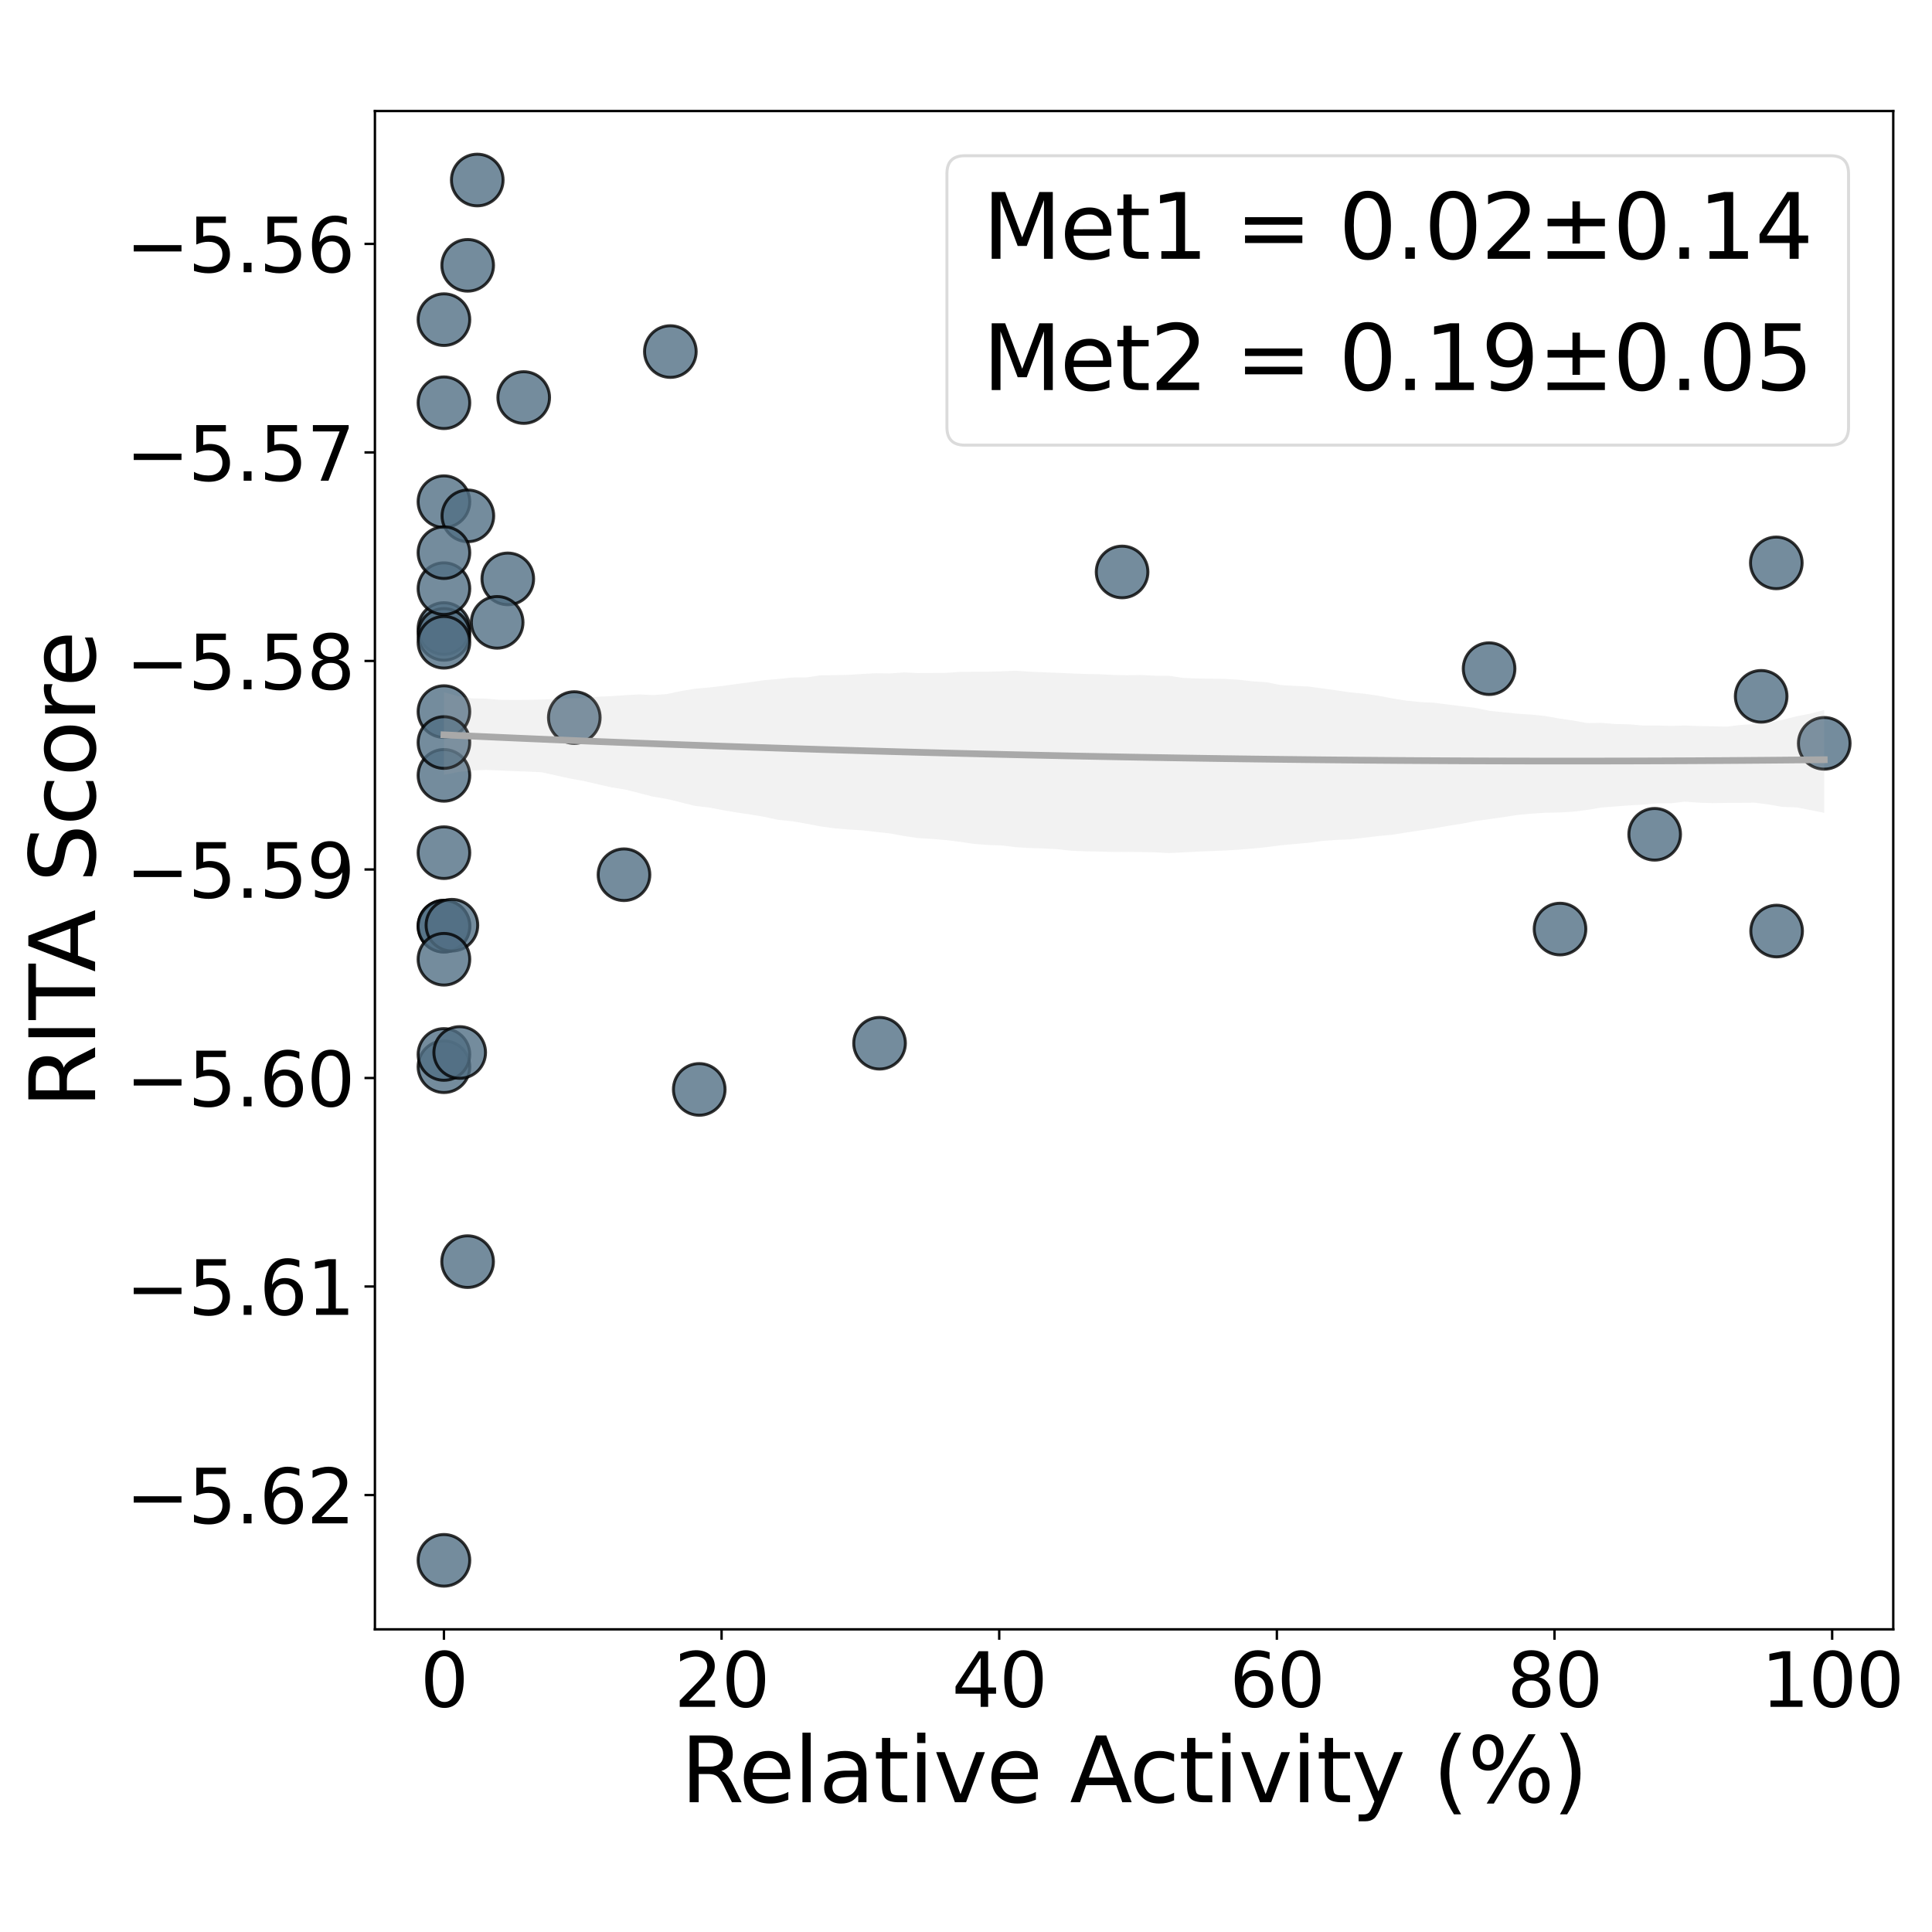 <?xml version="1.0" encoding="utf-8" standalone="no"?>
<!DOCTYPE svg PUBLIC "-//W3C//DTD SVG 1.1//EN"
  "http://www.w3.org/Graphics/SVG/1.1/DTD/svg11.dtd">
<svg xmlns:xlink="http://www.w3.org/1999/xlink" width="648pt" height="648pt" viewBox="0 0 648 648" xmlns="http://www.w3.org/2000/svg" version="1.1">
 <defs>
  <style type="text/css">*{stroke-linejoin: round; stroke-linecap: butt}</style>
 </defs>
 <g id="figure_1">
  <g id="patch_1">
   <path d="M 0 648 
L 648 648 
L 648 0 
L 0 0 
z
" style="fill: #ffffff"/>
  </g>
  <g id="axes_1">
   <g id="patch_2">
    <path d="M 125.75 546.487 
L 635.005 546.487 
L 635.005 37.233 
L 125.75 37.233 
z
" style="fill: #ffffff"/>
   </g>
   <g id="PathCollection_1">
    <defs>
     <path id="m176e0f7de4" d="M 0 8.66 
C 2.297 8.66 4.5 7.748 6.124 6.124 
C 7.748 4.5 8.66 2.297 8.66 0 
C 8.66 -2.297 7.748 -4.5 6.124 -6.124 
C 4.5 -7.748 2.297 -8.66 0 -8.66 
C -2.297 -8.66 -4.5 -7.748 -6.124 -6.124 
C -7.748 -4.5 -8.66 -2.297 -8.66 0 
C -8.66 2.297 -7.748 4.5 -6.124 6.124 
C -4.5 7.748 -2.297 8.66 0 8.66 
z
" style="stroke: #000000; stroke-opacity: 0.8"/>
    </defs>
    <g clip-path="url(#pd74ed0d1a5)">
     <use xlink:href="#m176e0f7de4" x="224.839" y="117.918" style="fill: #516f84; fill-opacity: 0.8; stroke: #000000; stroke-opacity: 0.8"/>
     <use xlink:href="#m176e0f7de4" x="295.007" y="349.902" style="fill: #516f84; fill-opacity: 0.8; stroke: #000000; stroke-opacity: 0.8"/>
     <use xlink:href="#m176e0f7de4" x="209.288" y="293.389" style="fill: #516f84; fill-opacity: 0.8; stroke: #000000; stroke-opacity: 0.8"/>
     <use xlink:href="#m176e0f7de4" x="170.316" y="194.159" style="fill: #516f84; fill-opacity: 0.8; stroke: #000000; stroke-opacity: 0.8"/>
     <use xlink:href="#m176e0f7de4" x="160.073" y="60.381" style="fill: #516f84; fill-opacity: 0.8; stroke: #000000; stroke-opacity: 0.8"/>
     <use xlink:href="#m176e0f7de4" x="156.86" y="88.998" style="fill: #516f84; fill-opacity: 0.8; stroke: #000000; stroke-opacity: 0.8"/>
     <use xlink:href="#m176e0f7de4" x="611.857" y="249.317" style="fill: #516f84; fill-opacity: 0.8; stroke: #000000; stroke-opacity: 0.8"/>
     <use xlink:href="#m176e0f7de4" x="148.898" y="357.781" style="fill: #516f84; fill-opacity: 0.8; stroke: #000000; stroke-opacity: 0.8"/>
     <use xlink:href="#m176e0f7de4" x="148.898" y="210.813" style="fill: #516f84; fill-opacity: 0.8; stroke: #000000; stroke-opacity: 0.8"/>
     <use xlink:href="#m176e0f7de4" x="148.898" y="168.266" style="fill: #516f84; fill-opacity: 0.8; stroke: #000000; stroke-opacity: 0.8"/>
     <use xlink:href="#m176e0f7de4" x="192.619" y="240.674" style="fill: #516f84; fill-opacity: 0.8; stroke: #000000; stroke-opacity: 0.8"/>
     <use xlink:href="#m176e0f7de4" x="595.886" y="312.28" style="fill: #516f84; fill-opacity: 0.8; stroke: #000000; stroke-opacity: 0.8"/>
     <use xlink:href="#m176e0f7de4" x="148.898" y="310.619" style="fill: #516f84; fill-opacity: 0.8; stroke: #000000; stroke-opacity: 0.8"/>
     <use xlink:href="#m176e0f7de4" x="148.898" y="135.083" style="fill: #516f84; fill-opacity: 0.8; stroke: #000000; stroke-opacity: 0.8"/>
     <use xlink:href="#m176e0f7de4" x="148.898" y="212.782" style="fill: #516f84; fill-opacity: 0.8; stroke: #000000; stroke-opacity: 0.8"/>
     <use xlink:href="#m176e0f7de4" x="148.898" y="215.417" style="fill: #516f84; fill-opacity: 0.8; stroke: #000000; stroke-opacity: 0.8"/>
     <use xlink:href="#m176e0f7de4" x="499.446" y="224.276" style="fill: #516f84; fill-opacity: 0.8; stroke: #000000; stroke-opacity: 0.8"/>
     <use xlink:href="#m176e0f7de4" x="148.898" y="310.651" style="fill: #516f84; fill-opacity: 0.8; stroke: #000000; stroke-opacity: 0.8"/>
     <use xlink:href="#m176e0f7de4" x="376.352" y="191.838" style="fill: #516f84; fill-opacity: 0.8; stroke: #000000; stroke-opacity: 0.8"/>
     <use xlink:href="#m176e0f7de4" x="148.898" y="353.669" style="fill: #516f84; fill-opacity: 0.8; stroke: #000000; stroke-opacity: 0.8"/>
     <use xlink:href="#m176e0f7de4" x="148.898" y="285.992" style="fill: #516f84; fill-opacity: 0.8; stroke: #000000; stroke-opacity: 0.8"/>
     <use xlink:href="#m176e0f7de4" x="156.926" y="173.02" style="fill: #516f84; fill-opacity: 0.8; stroke: #000000; stroke-opacity: 0.8"/>
     <use xlink:href="#m176e0f7de4" x="595.779" y="188.792" style="fill: #516f84; fill-opacity: 0.8; stroke: #000000; stroke-opacity: 0.8"/>
     <use xlink:href="#m176e0f7de4" x="148.898" y="523.339" style="fill: #516f84; fill-opacity: 0.8; stroke: #000000; stroke-opacity: 0.8"/>
     <use xlink:href="#m176e0f7de4" x="234.528" y="365.397" style="fill: #516f84; fill-opacity: 0.8; stroke: #000000; stroke-opacity: 0.8"/>
     <use xlink:href="#m176e0f7de4" x="148.898" y="260.057" style="fill: #516f84; fill-opacity: 0.8; stroke: #000000; stroke-opacity: 0.8"/>
     <use xlink:href="#m176e0f7de4" x="151.574" y="310.321" style="fill: #516f84; fill-opacity: 0.8; stroke: #000000; stroke-opacity: 0.8"/>
     <use xlink:href="#m176e0f7de4" x="175.657" y="133.336" style="fill: #516f84; fill-opacity: 0.8; stroke: #000000; stroke-opacity: 0.8"/>
     <use xlink:href="#m176e0f7de4" x="148.898" y="238.673" style="fill: #516f84; fill-opacity: 0.8; stroke: #000000; stroke-opacity: 0.8"/>
     <use xlink:href="#m176e0f7de4" x="166.755" y="208.74" style="fill: #516f84; fill-opacity: 0.8; stroke: #000000; stroke-opacity: 0.8"/>
     <use xlink:href="#m176e0f7de4" x="148.898" y="321.74" style="fill: #516f84; fill-opacity: 0.8; stroke: #000000; stroke-opacity: 0.8"/>
     <use xlink:href="#m176e0f7de4" x="523.24" y="311.61" style="fill: #516f84; fill-opacity: 0.8; stroke: #000000; stroke-opacity: 0.8"/>
     <use xlink:href="#m176e0f7de4" x="590.701" y="233.551" style="fill: #516f84; fill-opacity: 0.8; stroke: #000000; stroke-opacity: 0.8"/>
     <use xlink:href="#m176e0f7de4" x="554.986" y="279.824" style="fill: #516f84; fill-opacity: 0.8; stroke: #000000; stroke-opacity: 0.8"/>
     <use xlink:href="#m176e0f7de4" x="148.898" y="197.439" style="fill: #516f84; fill-opacity: 0.8; stroke: #000000; stroke-opacity: 0.8"/>
     <use xlink:href="#m176e0f7de4" x="148.898" y="249.05" style="fill: #516f84; fill-opacity: 0.8; stroke: #000000; stroke-opacity: 0.8"/>
     <use xlink:href="#m176e0f7de4" x="154.189" y="353.007" style="fill: #516f84; fill-opacity: 0.8; stroke: #000000; stroke-opacity: 0.8"/>
     <use xlink:href="#m176e0f7de4" x="148.898" y="107.211" style="fill: #516f84; fill-opacity: 0.8; stroke: #000000; stroke-opacity: 0.8"/>
     <use xlink:href="#m176e0f7de4" x="156.835" y="423.159" style="fill: #516f84; fill-opacity: 0.8; stroke: #000000; stroke-opacity: 0.8"/>
     <use xlink:href="#m176e0f7de4" x="148.898" y="185.363" style="fill: #516f84; fill-opacity: 0.8; stroke: #000000; stroke-opacity: 0.8"/>
    </g>
   </g>
   <g id="PathCollection_2">
    <defs>
     <path id="m0f4980b8a6" d="M 0 0 
C 0 0 0 0 0 0 
C 0 0 0 0 0 0 
C 0 0 0 0 0 0 
C 0 0 0 0 0 0 
C 0 0 0 0 0 0 
C 0 0 0 0 0 0 
C 0 0 0 0 0 0 
C 0 0 0 0 0 0 
z
" style="stroke: #a9a9a9; stroke-opacity: 0.8"/>
    </defs>
    <g clip-path="url(#pd74ed0d1a5)">
     <use xlink:href="#m0f4980b8a6" x="224.839" y="117.918" style="fill: #a9a9a9; fill-opacity: 0.8; stroke: #a9a9a9; stroke-opacity: 0.8"/>
     <use xlink:href="#m0f4980b8a6" x="295.007" y="349.902" style="fill: #a9a9a9; fill-opacity: 0.8; stroke: #a9a9a9; stroke-opacity: 0.8"/>
     <use xlink:href="#m0f4980b8a6" x="209.288" y="293.389" style="fill: #a9a9a9; fill-opacity: 0.8; stroke: #a9a9a9; stroke-opacity: 0.8"/>
     <use xlink:href="#m0f4980b8a6" x="170.316" y="194.159" style="fill: #a9a9a9; fill-opacity: 0.8; stroke: #a9a9a9; stroke-opacity: 0.8"/>
     <use xlink:href="#m0f4980b8a6" x="160.073" y="60.381" style="fill: #a9a9a9; fill-opacity: 0.8; stroke: #a9a9a9; stroke-opacity: 0.8"/>
     <use xlink:href="#m0f4980b8a6" x="156.86" y="88.998" style="fill: #a9a9a9; fill-opacity: 0.8; stroke: #a9a9a9; stroke-opacity: 0.8"/>
     <use xlink:href="#m0f4980b8a6" x="611.857" y="249.317" style="fill: #a9a9a9; fill-opacity: 0.8; stroke: #a9a9a9; stroke-opacity: 0.8"/>
     <use xlink:href="#m0f4980b8a6" x="148.898" y="357.781" style="fill: #a9a9a9; fill-opacity: 0.8; stroke: #a9a9a9; stroke-opacity: 0.8"/>
     <use xlink:href="#m0f4980b8a6" x="148.898" y="210.813" style="fill: #a9a9a9; fill-opacity: 0.8; stroke: #a9a9a9; stroke-opacity: 0.8"/>
     <use xlink:href="#m0f4980b8a6" x="148.898" y="168.266" style="fill: #a9a9a9; fill-opacity: 0.8; stroke: #a9a9a9; stroke-opacity: 0.8"/>
     <use xlink:href="#m0f4980b8a6" x="192.619" y="240.674" style="fill: #a9a9a9; fill-opacity: 0.8; stroke: #a9a9a9; stroke-opacity: 0.8"/>
     <use xlink:href="#m0f4980b8a6" x="595.886" y="312.28" style="fill: #a9a9a9; fill-opacity: 0.8; stroke: #a9a9a9; stroke-opacity: 0.8"/>
     <use xlink:href="#m0f4980b8a6" x="148.898" y="310.619" style="fill: #a9a9a9; fill-opacity: 0.8; stroke: #a9a9a9; stroke-opacity: 0.8"/>
     <use xlink:href="#m0f4980b8a6" x="148.898" y="135.083" style="fill: #a9a9a9; fill-opacity: 0.8; stroke: #a9a9a9; stroke-opacity: 0.8"/>
     <use xlink:href="#m0f4980b8a6" x="148.898" y="212.782" style="fill: #a9a9a9; fill-opacity: 0.8; stroke: #a9a9a9; stroke-opacity: 0.8"/>
     <use xlink:href="#m0f4980b8a6" x="148.898" y="215.417" style="fill: #a9a9a9; fill-opacity: 0.8; stroke: #a9a9a9; stroke-opacity: 0.8"/>
     <use xlink:href="#m0f4980b8a6" x="499.446" y="224.276" style="fill: #a9a9a9; fill-opacity: 0.8; stroke: #a9a9a9; stroke-opacity: 0.8"/>
     <use xlink:href="#m0f4980b8a6" x="148.898" y="310.651" style="fill: #a9a9a9; fill-opacity: 0.8; stroke: #a9a9a9; stroke-opacity: 0.8"/>
     <use xlink:href="#m0f4980b8a6" x="376.352" y="191.838" style="fill: #a9a9a9; fill-opacity: 0.8; stroke: #a9a9a9; stroke-opacity: 0.8"/>
     <use xlink:href="#m0f4980b8a6" x="148.898" y="353.669" style="fill: #a9a9a9; fill-opacity: 0.8; stroke: #a9a9a9; stroke-opacity: 0.8"/>
     <use xlink:href="#m0f4980b8a6" x="148.898" y="285.992" style="fill: #a9a9a9; fill-opacity: 0.8; stroke: #a9a9a9; stroke-opacity: 0.8"/>
     <use xlink:href="#m0f4980b8a6" x="156.926" y="173.02" style="fill: #a9a9a9; fill-opacity: 0.8; stroke: #a9a9a9; stroke-opacity: 0.8"/>
     <use xlink:href="#m0f4980b8a6" x="595.779" y="188.792" style="fill: #a9a9a9; fill-opacity: 0.8; stroke: #a9a9a9; stroke-opacity: 0.8"/>
     <use xlink:href="#m0f4980b8a6" x="148.898" y="523.339" style="fill: #a9a9a9; fill-opacity: 0.8; stroke: #a9a9a9; stroke-opacity: 0.8"/>
     <use xlink:href="#m0f4980b8a6" x="234.528" y="365.397" style="fill: #a9a9a9; fill-opacity: 0.8; stroke: #a9a9a9; stroke-opacity: 0.8"/>
     <use xlink:href="#m0f4980b8a6" x="148.898" y="260.057" style="fill: #a9a9a9; fill-opacity: 0.8; stroke: #a9a9a9; stroke-opacity: 0.8"/>
     <use xlink:href="#m0f4980b8a6" x="151.574" y="310.321" style="fill: #a9a9a9; fill-opacity: 0.8; stroke: #a9a9a9; stroke-opacity: 0.8"/>
     <use xlink:href="#m0f4980b8a6" x="175.657" y="133.336" style="fill: #a9a9a9; fill-opacity: 0.8; stroke: #a9a9a9; stroke-opacity: 0.8"/>
     <use xlink:href="#m0f4980b8a6" x="148.898" y="238.673" style="fill: #a9a9a9; fill-opacity: 0.8; stroke: #a9a9a9; stroke-opacity: 0.8"/>
     <use xlink:href="#m0f4980b8a6" x="166.755" y="208.74" style="fill: #a9a9a9; fill-opacity: 0.8; stroke: #a9a9a9; stroke-opacity: 0.8"/>
     <use xlink:href="#m0f4980b8a6" x="148.898" y="321.74" style="fill: #a9a9a9; fill-opacity: 0.8; stroke: #a9a9a9; stroke-opacity: 0.8"/>
     <use xlink:href="#m0f4980b8a6" x="523.24" y="311.61" style="fill: #a9a9a9; fill-opacity: 0.8; stroke: #a9a9a9; stroke-opacity: 0.8"/>
     <use xlink:href="#m0f4980b8a6" x="590.701" y="233.551" style="fill: #a9a9a9; fill-opacity: 0.8; stroke: #a9a9a9; stroke-opacity: 0.8"/>
     <use xlink:href="#m0f4980b8a6" x="554.986" y="279.824" style="fill: #a9a9a9; fill-opacity: 0.8; stroke: #a9a9a9; stroke-opacity: 0.8"/>
     <use xlink:href="#m0f4980b8a6" x="148.898" y="197.439" style="fill: #a9a9a9; fill-opacity: 0.8; stroke: #a9a9a9; stroke-opacity: 0.8"/>
     <use xlink:href="#m0f4980b8a6" x="148.898" y="249.05" style="fill: #a9a9a9; fill-opacity: 0.8; stroke: #a9a9a9; stroke-opacity: 0.8"/>
     <use xlink:href="#m0f4980b8a6" x="154.189" y="353.007" style="fill: #a9a9a9; fill-opacity: 0.8; stroke: #a9a9a9; stroke-opacity: 0.8"/>
     <use xlink:href="#m0f4980b8a6" x="148.898" y="107.211" style="fill: #a9a9a9; fill-opacity: 0.8; stroke: #a9a9a9; stroke-opacity: 0.8"/>
     <use xlink:href="#m0f4980b8a6" x="156.835" y="423.159" style="fill: #a9a9a9; fill-opacity: 0.8; stroke: #a9a9a9; stroke-opacity: 0.8"/>
     <use xlink:href="#m0f4980b8a6" x="148.898" y="185.363" style="fill: #a9a9a9; fill-opacity: 0.8; stroke: #a9a9a9; stroke-opacity: 0.8"/>
    </g>
   </g>
   <g id="PolyCollection_1">
    <path d="M 148.898 232.168 
L 148.898 259.856 
L 153.574 258.963 
L 158.251 258.414 
L 162.927 258.232 
L 167.603 258.41 
L 172.28 258.639 
L 176.956 258.786 
L 181.632 259.013 
L 186.309 260.04 
L 190.985 261.087 
L 195.661 261.921 
L 200.338 263.005 
L 205.014 264.065 
L 209.691 264.818 
L 214.367 265.995 
L 219.043 267.209 
L 223.72 267.986 
L 228.396 269.12 
L 233.072 270.298 
L 237.749 270.841 
L 242.425 271.721 
L 247.101 272.514 
L 251.778 273.198 
L 256.454 273.997 
L 261.13 274.995 
L 265.807 275.462 
L 270.483 276.28 
L 275.159 277.178 
L 279.836 277.815 
L 284.512 278.214 
L 289.188 278.495 
L 293.865 279.024 
L 298.541 279.54 
L 303.218 280.403 
L 307.894 281.089 
L 312.57 281.378 
L 317.247 281.763 
L 321.923 282.341 
L 326.599 283.033 
L 331.276 283.408 
L 335.952 283.567 
L 340.628 284.153 
L 345.305 284.423 
L 349.981 284.569 
L 354.657 284.816 
L 359.334 285.346 
L 364.01 285.53 
L 368.686 285.615 
L 373.363 285.742 
L 378.039 285.729 
L 382.716 285.778 
L 387.392 285.873 
L 392.068 286.122 
L 396.745 285.898 
L 401.421 285.645 
L 406.097 285.452 
L 410.774 285.272 
L 415.45 284.984 
L 420.126 284.611 
L 424.803 284.136 
L 429.479 283.518 
L 434.155 283.093 
L 438.832 282.681 
L 443.508 282.052 
L 448.184 281.713 
L 452.861 281.519 
L 457.537 280.982 
L 462.213 280.418 
L 466.89 279.98 
L 471.566 279.248 
L 476.243 278.531 
L 480.919 277.839 
L 485.595 277.013 
L 490.272 276.281 
L 494.948 275.364 
L 499.624 274.727 
L 504.301 274.055 
L 508.977 273.336 
L 513.653 272.904 
L 518.33 272.593 
L 523.006 272.518 
L 527.682 272.226 
L 532.359 271.647 
L 537.035 270.863 
L 541.711 270.501 
L 546.388 270.133 
L 551.064 269.879 
L 555.741 269.452 
L 560.417 269.425 
L 565.093 268.871 
L 569.77 269.214 
L 574.446 269.379 
L 579.122 269.302 
L 583.799 269.268 
L 588.475 269.219 
L 593.151 269.812 
L 597.828 270.635 
L 602.504 270.802 
L 607.18 271.7 
L 611.857 272.636 
L 611.857 238.162 
L 611.857 238.162 
L 607.18 239.351 
L 602.504 240.259 
L 597.828 241.434 
L 593.151 242.483 
L 588.475 242.859 
L 583.799 243.15 
L 579.122 243.723 
L 574.446 243.588 
L 569.77 243.514 
L 565.093 243.34 
L 560.417 243.47 
L 555.741 243.332 
L 551.064 243.337 
L 546.388 242.93 
L 541.711 242.84 
L 537.035 242.452 
L 532.359 242.529 
L 527.682 241.67 
L 523.006 241.002 
L 518.33 240.164 
L 513.653 239.678 
L 508.977 239.383 
L 504.301 238.901 
L 499.624 238.429 
L 494.948 237.45 
L 490.272 236.874 
L 485.595 236.292 
L 480.919 235.697 
L 476.243 235.464 
L 471.566 234.979 
L 466.89 234.229 
L 462.213 233.326 
L 457.537 232.677 
L 452.861 232.216 
L 448.184 231.547 
L 443.508 230.894 
L 438.832 230.258 
L 434.155 230.043 
L 429.479 229.751 
L 424.803 228.829 
L 420.126 228.519 
L 415.45 227.984 
L 410.774 227.707 
L 406.097 227.641 
L 401.421 227.556 
L 396.745 227.376 
L 392.068 226.653 
L 387.392 226.628 
L 382.716 226.402 
L 378.039 226.471 
L 373.363 226.387 
L 368.686 226.132 
L 364.01 226.047 
L 359.334 225.874 
L 354.657 225.664 
L 349.981 225.492 
L 345.305 225.279 
L 340.628 224.965 
L 335.952 225.16 
L 331.276 225.306 
L 326.599 225.315 
L 321.923 225.358 
L 317.247 225.684 
L 312.57 225.722 
L 307.894 225.758 
L 303.218 225.524 
L 298.541 225.889 
L 293.865 225.803 
L 289.188 226.052 
L 284.512 226.346 
L 279.836 226.448 
L 275.159 226.503 
L 270.483 227.212 
L 265.807 227.242 
L 261.13 227.722 
L 256.454 228.12 
L 251.778 228.8 
L 247.101 229.396 
L 242.425 230.054 
L 237.749 230.596 
L 233.072 231.009 
L 228.396 231.764 
L 223.72 232.788 
L 219.043 233.132 
L 214.367 232.913 
L 209.691 233.168 
L 205.014 233.496 
L 200.338 233.692 
L 195.661 234.114 
L 190.985 234.236 
L 186.309 234.44 
L 181.632 234.626 
L 176.956 234.739 
L 172.28 234.778 
L 167.603 234.721 
L 162.927 234.318 
L 158.251 234.233 
L 153.574 233.468 
L 148.898 232.168 
z
" clip-path="url(#pd74ed0d1a5)" style="fill: #a9a9a9; fill-opacity: 0.15"/>
   </g>
   <g id="matplotlib.axis_1">
    <g id="xtick_1">
     <g id="line2d_1">
      <defs>
       <path id="mdf8bc86b96" d="M 0 0 
L 0 3.5 
" style="stroke: #000000; stroke-width: 0.8"/>
      </defs>
      <g>
       <use xlink:href="#mdf8bc86b96" x="148.898" y="546.487" style="stroke: #000000; stroke-width: 0.8"/>
      </g>
     </g>
     <g id="text_1">
      <!-- 0 -->
      <g transform="translate(140.945 572.483) scale(0.25 -0.25)">
       <defs>
        <path id="DejaVuSans-30" d="M 2034 4250 
Q 1547 4250 1301 3770 
Q 1056 3291 1056 2328 
Q 1056 1369 1301 889 
Q 1547 409 2034 409 
Q 2525 409 2770 889 
Q 3016 1369 3016 2328 
Q 3016 3291 2770 3770 
Q 2525 4250 2034 4250 
z
M 2034 4750 
Q 2819 4750 3233 4129 
Q 3647 3509 3647 2328 
Q 3647 1150 3233 529 
Q 2819 -91 2034 -91 
Q 1250 -91 836 529 
Q 422 1150 422 2328 
Q 422 3509 836 4129 
Q 1250 4750 2034 4750 
z
" transform="scale(0.016)"/>
       </defs>
       <use xlink:href="#DejaVuSans-30"/>
      </g>
     </g>
    </g>
    <g id="xtick_2">
     <g id="line2d_2">
      <g>
       <use xlink:href="#mdf8bc86b96" x="242.02" y="546.487" style="stroke: #000000; stroke-width: 0.8"/>
      </g>
     </g>
     <g id="text_2">
      <!-- 20 -->
      <g transform="translate(226.114 572.483) scale(0.25 -0.25)">
       <defs>
        <path id="DejaVuSans-32" d="M 1228 531 
L 3431 531 
L 3431 0 
L 469 0 
L 469 531 
Q 828 903 1448 1529 
Q 2069 2156 2228 2338 
Q 2531 2678 2651 2914 
Q 2772 3150 2772 3378 
Q 2772 3750 2511 3984 
Q 2250 4219 1831 4219 
Q 1534 4219 1204 4116 
Q 875 4013 500 3803 
L 500 4441 
Q 881 4594 1212 4672 
Q 1544 4750 1819 4750 
Q 2544 4750 2975 4387 
Q 3406 4025 3406 3419 
Q 3406 3131 3298 2873 
Q 3191 2616 2906 2266 
Q 2828 2175 2409 1742 
Q 1991 1309 1228 531 
z
" transform="scale(0.016)"/>
       </defs>
       <use xlink:href="#DejaVuSans-32"/>
       <use xlink:href="#DejaVuSans-30" x="63.623"/>
      </g>
     </g>
    </g>
    <g id="xtick_3">
     <g id="line2d_3">
      <g>
       <use xlink:href="#mdf8bc86b96" x="335.143" y="546.487" style="stroke: #000000; stroke-width: 0.8"/>
      </g>
     </g>
     <g id="text_3">
      <!-- 40 -->
      <g transform="translate(319.237 572.483) scale(0.25 -0.25)">
       <defs>
        <path id="DejaVuSans-34" d="M 2419 4116 
L 825 1625 
L 2419 1625 
L 2419 4116 
z
M 2253 4666 
L 3047 4666 
L 3047 1625 
L 3713 1625 
L 3713 1100 
L 3047 1100 
L 3047 0 
L 2419 0 
L 2419 1100 
L 313 1100 
L 313 1709 
L 2253 4666 
z
" transform="scale(0.016)"/>
       </defs>
       <use xlink:href="#DejaVuSans-34"/>
       <use xlink:href="#DejaVuSans-30" x="63.623"/>
      </g>
     </g>
    </g>
    <g id="xtick_4">
     <g id="line2d_4">
      <g>
       <use xlink:href="#mdf8bc86b96" x="428.266" y="546.487" style="stroke: #000000; stroke-width: 0.8"/>
      </g>
     </g>
     <g id="text_4">
      <!-- 60 -->
      <g transform="translate(412.359 572.483) scale(0.25 -0.25)">
       <defs>
        <path id="DejaVuSans-36" d="M 2113 2584 
Q 1688 2584 1439 2293 
Q 1191 2003 1191 1497 
Q 1191 994 1439 701 
Q 1688 409 2113 409 
Q 2538 409 2786 701 
Q 3034 994 3034 1497 
Q 3034 2003 2786 2293 
Q 2538 2584 2113 2584 
z
M 3366 4563 
L 3366 3988 
Q 3128 4100 2886 4159 
Q 2644 4219 2406 4219 
Q 1781 4219 1451 3797 
Q 1122 3375 1075 2522 
Q 1259 2794 1537 2939 
Q 1816 3084 2150 3084 
Q 2853 3084 3261 2657 
Q 3669 2231 3669 1497 
Q 3669 778 3244 343 
Q 2819 -91 2113 -91 
Q 1303 -91 875 529 
Q 447 1150 447 2328 
Q 447 3434 972 4092 
Q 1497 4750 2381 4750 
Q 2619 4750 2861 4703 
Q 3103 4656 3366 4563 
z
" transform="scale(0.016)"/>
       </defs>
       <use xlink:href="#DejaVuSans-36"/>
       <use xlink:href="#DejaVuSans-30" x="63.623"/>
      </g>
     </g>
    </g>
    <g id="xtick_5">
     <g id="line2d_5">
      <g>
       <use xlink:href="#mdf8bc86b96" x="521.388" y="546.487" style="stroke: #000000; stroke-width: 0.8"/>
      </g>
     </g>
     <g id="text_5">
      <!-- 80 -->
      <g transform="translate(505.482 572.483) scale(0.25 -0.25)">
       <defs>
        <path id="DejaVuSans-38" d="M 2034 2216 
Q 1584 2216 1326 1975 
Q 1069 1734 1069 1313 
Q 1069 891 1326 650 
Q 1584 409 2034 409 
Q 2484 409 2743 651 
Q 3003 894 3003 1313 
Q 3003 1734 2745 1975 
Q 2488 2216 2034 2216 
z
M 1403 2484 
Q 997 2584 770 2862 
Q 544 3141 544 3541 
Q 544 4100 942 4425 
Q 1341 4750 2034 4750 
Q 2731 4750 3128 4425 
Q 3525 4100 3525 3541 
Q 3525 3141 3298 2862 
Q 3072 2584 2669 2484 
Q 3125 2378 3379 2068 
Q 3634 1759 3634 1313 
Q 3634 634 3220 271 
Q 2806 -91 2034 -91 
Q 1263 -91 848 271 
Q 434 634 434 1313 
Q 434 1759 690 2068 
Q 947 2378 1403 2484 
z
M 1172 3481 
Q 1172 3119 1398 2916 
Q 1625 2713 2034 2713 
Q 2441 2713 2670 2916 
Q 2900 3119 2900 3481 
Q 2900 3844 2670 4047 
Q 2441 4250 2034 4250 
Q 1625 4250 1398 4047 
Q 1172 3844 1172 3481 
z
" transform="scale(0.016)"/>
       </defs>
       <use xlink:href="#DejaVuSans-38"/>
       <use xlink:href="#DejaVuSans-30" x="63.623"/>
      </g>
     </g>
    </g>
    <g id="xtick_6">
     <g id="line2d_6">
      <g>
       <use xlink:href="#mdf8bc86b96" x="614.511" y="546.487" style="stroke: #000000; stroke-width: 0.8"/>
      </g>
     </g>
     <g id="text_6">
      <!-- 100 -->
      <g transform="translate(590.651 572.483) scale(0.25 -0.25)">
       <defs>
        <path id="DejaVuSans-31" d="M 794 531 
L 1825 531 
L 1825 4091 
L 703 3866 
L 703 4441 
L 1819 4666 
L 2450 4666 
L 2450 531 
L 3481 531 
L 3481 0 
L 794 0 
L 794 531 
z
" transform="scale(0.016)"/>
       </defs>
       <use xlink:href="#DejaVuSans-31"/>
       <use xlink:href="#DejaVuSans-30" x="63.623"/>
       <use xlink:href="#DejaVuSans-30" x="127.246"/>
      </g>
     </g>
    </g>
    <g id="text_7">
     <!-- Relative Activity (%) -->
     <g transform="translate(228.296 604.478) scale(0.3 -0.3)">
      <defs>
       <path id="DejaVuSans-52" d="M 2841 2188 
Q 3044 2119 3236 1894 
Q 3428 1669 3622 1275 
L 4263 0 
L 3584 0 
L 2988 1197 
Q 2756 1666 2539 1819 
Q 2322 1972 1947 1972 
L 1259 1972 
L 1259 0 
L 628 0 
L 628 4666 
L 2053 4666 
Q 2853 4666 3247 4331 
Q 3641 3997 3641 3322 
Q 3641 2881 3436 2590 
Q 3231 2300 2841 2188 
z
M 1259 4147 
L 1259 2491 
L 2053 2491 
Q 2509 2491 2742 2702 
Q 2975 2913 2975 3322 
Q 2975 3731 2742 3939 
Q 2509 4147 2053 4147 
L 1259 4147 
z
" transform="scale(0.016)"/>
       <path id="DejaVuSans-65" d="M 3597 1894 
L 3597 1613 
L 953 1613 
Q 991 1019 1311 708 
Q 1631 397 2203 397 
Q 2534 397 2845 478 
Q 3156 559 3463 722 
L 3463 178 
Q 3153 47 2828 -22 
Q 2503 -91 2169 -91 
Q 1331 -91 842 396 
Q 353 884 353 1716 
Q 353 2575 817 3079 
Q 1281 3584 2069 3584 
Q 2775 3584 3186 3129 
Q 3597 2675 3597 1894 
z
M 3022 2063 
Q 3016 2534 2758 2815 
Q 2500 3097 2075 3097 
Q 1594 3097 1305 2825 
Q 1016 2553 972 2059 
L 3022 2063 
z
" transform="scale(0.016)"/>
       <path id="DejaVuSans-6c" d="M 603 4863 
L 1178 4863 
L 1178 0 
L 603 0 
L 603 4863 
z
" transform="scale(0.016)"/>
       <path id="DejaVuSans-61" d="M 2194 1759 
Q 1497 1759 1228 1600 
Q 959 1441 959 1056 
Q 959 750 1161 570 
Q 1363 391 1709 391 
Q 2188 391 2477 730 
Q 2766 1069 2766 1631 
L 2766 1759 
L 2194 1759 
z
M 3341 1997 
L 3341 0 
L 2766 0 
L 2766 531 
Q 2569 213 2275 61 
Q 1981 -91 1556 -91 
Q 1019 -91 701 211 
Q 384 513 384 1019 
Q 384 1609 779 1909 
Q 1175 2209 1959 2209 
L 2766 2209 
L 2766 2266 
Q 2766 2663 2505 2880 
Q 2244 3097 1772 3097 
Q 1472 3097 1187 3025 
Q 903 2953 641 2809 
L 641 3341 
Q 956 3463 1253 3523 
Q 1550 3584 1831 3584 
Q 2591 3584 2966 3190 
Q 3341 2797 3341 1997 
z
" transform="scale(0.016)"/>
       <path id="DejaVuSans-74" d="M 1172 4494 
L 1172 3500 
L 2356 3500 
L 2356 3053 
L 1172 3053 
L 1172 1153 
Q 1172 725 1289 603 
Q 1406 481 1766 481 
L 2356 481 
L 2356 0 
L 1766 0 
Q 1100 0 847 248 
Q 594 497 594 1153 
L 594 3053 
L 172 3053 
L 172 3500 
L 594 3500 
L 594 4494 
L 1172 4494 
z
" transform="scale(0.016)"/>
       <path id="DejaVuSans-69" d="M 603 3500 
L 1178 3500 
L 1178 0 
L 603 0 
L 603 3500 
z
M 603 4863 
L 1178 4863 
L 1178 4134 
L 603 4134 
L 603 4863 
z
" transform="scale(0.016)"/>
       <path id="DejaVuSans-76" d="M 191 3500 
L 800 3500 
L 1894 563 
L 2988 3500 
L 3597 3500 
L 2284 0 
L 1503 0 
L 191 3500 
z
" transform="scale(0.016)"/>
       <path id="DejaVuSans-20" transform="scale(0.016)"/>
       <path id="DejaVuSans-41" d="M 2188 4044 
L 1331 1722 
L 3047 1722 
L 2188 4044 
z
M 1831 4666 
L 2547 4666 
L 4325 0 
L 3669 0 
L 3244 1197 
L 1141 1197 
L 716 0 
L 50 0 
L 1831 4666 
z
" transform="scale(0.016)"/>
       <path id="DejaVuSans-63" d="M 3122 3366 
L 3122 2828 
Q 2878 2963 2633 3030 
Q 2388 3097 2138 3097 
Q 1578 3097 1268 2742 
Q 959 2388 959 1747 
Q 959 1106 1268 751 
Q 1578 397 2138 397 
Q 2388 397 2633 464 
Q 2878 531 3122 666 
L 3122 134 
Q 2881 22 2623 -34 
Q 2366 -91 2075 -91 
Q 1284 -91 818 406 
Q 353 903 353 1747 
Q 353 2603 823 3093 
Q 1294 3584 2113 3584 
Q 2378 3584 2631 3529 
Q 2884 3475 3122 3366 
z
" transform="scale(0.016)"/>
       <path id="DejaVuSans-79" d="M 2059 -325 
Q 1816 -950 1584 -1140 
Q 1353 -1331 966 -1331 
L 506 -1331 
L 506 -850 
L 844 -850 
Q 1081 -850 1212 -737 
Q 1344 -625 1503 -206 
L 1606 56 
L 191 3500 
L 800 3500 
L 1894 763 
L 2988 3500 
L 3597 3500 
L 2059 -325 
z
" transform="scale(0.016)"/>
       <path id="DejaVuSans-28" d="M 1984 4856 
Q 1566 4138 1362 3434 
Q 1159 2731 1159 2009 
Q 1159 1288 1364 580 
Q 1569 -128 1984 -844 
L 1484 -844 
Q 1016 -109 783 600 
Q 550 1309 550 2009 
Q 550 2706 781 3412 
Q 1013 4119 1484 4856 
L 1984 4856 
z
" transform="scale(0.016)"/>
       <path id="DejaVuSans-25" d="M 4653 2053 
Q 4381 2053 4226 1822 
Q 4072 1591 4072 1178 
Q 4072 772 4226 539 
Q 4381 306 4653 306 
Q 4919 306 5073 539 
Q 5228 772 5228 1178 
Q 5228 1588 5073 1820 
Q 4919 2053 4653 2053 
z
M 4653 2450 
Q 5147 2450 5437 2106 
Q 5728 1763 5728 1178 
Q 5728 594 5436 251 
Q 5144 -91 4653 -91 
Q 4153 -91 3862 251 
Q 3572 594 3572 1178 
Q 3572 1766 3864 2108 
Q 4156 2450 4653 2450 
z
M 1428 4353 
Q 1159 4353 1004 4120 
Q 850 3888 850 3481 
Q 850 3069 1003 2837 
Q 1156 2606 1428 2606 
Q 1700 2606 1854 2837 
Q 2009 3069 2009 3481 
Q 2009 3884 1853 4118 
Q 1697 4353 1428 4353 
z
M 4250 4750 
L 4750 4750 
L 1831 -91 
L 1331 -91 
L 4250 4750 
z
M 1428 4750 
Q 1922 4750 2215 4408 
Q 2509 4066 2509 3481 
Q 2509 2891 2217 2550 
Q 1925 2209 1428 2209 
Q 931 2209 642 2551 
Q 353 2894 353 3481 
Q 353 4063 643 4406 
Q 934 4750 1428 4750 
z
" transform="scale(0.016)"/>
       <path id="DejaVuSans-29" d="M 513 4856 
L 1013 4856 
Q 1481 4119 1714 3412 
Q 1947 2706 1947 2009 
Q 1947 1309 1714 600 
Q 1481 -109 1013 -844 
L 513 -844 
Q 928 -128 1133 580 
Q 1338 1288 1338 2009 
Q 1338 2731 1133 3434 
Q 928 4138 513 4856 
z
" transform="scale(0.016)"/>
      </defs>
      <use xlink:href="#DejaVuSans-52"/>
      <use xlink:href="#DejaVuSans-65" x="64.982"/>
      <use xlink:href="#DejaVuSans-6c" x="126.506"/>
      <use xlink:href="#DejaVuSans-61" x="154.289"/>
      <use xlink:href="#DejaVuSans-74" x="215.568"/>
      <use xlink:href="#DejaVuSans-69" x="254.777"/>
      <use xlink:href="#DejaVuSans-76" x="282.561"/>
      <use xlink:href="#DejaVuSans-65" x="341.74"/>
      <use xlink:href="#DejaVuSans-20" x="403.264"/>
      <use xlink:href="#DejaVuSans-41" x="435.051"/>
      <use xlink:href="#DejaVuSans-63" x="501.709"/>
      <use xlink:href="#DejaVuSans-74" x="556.689"/>
      <use xlink:href="#DejaVuSans-69" x="595.898"/>
      <use xlink:href="#DejaVuSans-76" x="623.682"/>
      <use xlink:href="#DejaVuSans-69" x="682.861"/>
      <use xlink:href="#DejaVuSans-74" x="710.645"/>
      <use xlink:href="#DejaVuSans-79" x="749.854"/>
      <use xlink:href="#DejaVuSans-20" x="809.033"/>
      <use xlink:href="#DejaVuSans-28" x="840.82"/>
      <use xlink:href="#DejaVuSans-25" x="879.834"/>
      <use xlink:href="#DejaVuSans-29" x="974.854"/>
     </g>
    </g>
   </g>
   <g id="matplotlib.axis_2">
    <g id="ytick_1">
     <g id="line2d_7">
      <defs>
       <path id="md08ef0cade" d="M 0 0 
L -3.5 0 
" style="stroke: #000000; stroke-width: 0.8"/>
      </defs>
      <g>
       <use xlink:href="#md08ef0cade" x="125.75" y="501.444" style="stroke: #000000; stroke-width: 0.8"/>
      </g>
     </g>
     <g id="text_8">
      <!-- −5.62 -->
      <g transform="translate(42.137 510.942) scale(0.25 -0.25)">
       <defs>
        <path id="DejaVuSans-2212" d="M 678 2272 
L 4684 2272 
L 4684 1741 
L 678 1741 
L 678 2272 
z
" transform="scale(0.016)"/>
        <path id="DejaVuSans-35" d="M 691 4666 
L 3169 4666 
L 3169 4134 
L 1269 4134 
L 1269 2991 
Q 1406 3038 1543 3061 
Q 1681 3084 1819 3084 
Q 2600 3084 3056 2656 
Q 3513 2228 3513 1497 
Q 3513 744 3044 326 
Q 2575 -91 1722 -91 
Q 1428 -91 1123 -41 
Q 819 9 494 109 
L 494 744 
Q 775 591 1075 516 
Q 1375 441 1709 441 
Q 2250 441 2565 725 
Q 2881 1009 2881 1497 
Q 2881 1984 2565 2268 
Q 2250 2553 1709 2553 
Q 1456 2553 1204 2497 
Q 953 2441 691 2322 
L 691 4666 
z
" transform="scale(0.016)"/>
        <path id="DejaVuSans-2e" d="M 684 794 
L 1344 794 
L 1344 0 
L 684 0 
L 684 794 
z
" transform="scale(0.016)"/>
       </defs>
       <use xlink:href="#DejaVuSans-2212"/>
       <use xlink:href="#DejaVuSans-35" x="83.789"/>
       <use xlink:href="#DejaVuSans-2e" x="147.412"/>
       <use xlink:href="#DejaVuSans-36" x="179.199"/>
       <use xlink:href="#DejaVuSans-32" x="242.822"/>
      </g>
     </g>
    </g>
    <g id="ytick_2">
     <g id="line2d_8">
      <g>
       <use xlink:href="#md08ef0cade" x="125.75" y="431.504" style="stroke: #000000; stroke-width: 0.8"/>
      </g>
     </g>
     <g id="text_9">
      <!-- −5.61 -->
      <g transform="translate(42.137 441.002) scale(0.25 -0.25)">
       <use xlink:href="#DejaVuSans-2212"/>
       <use xlink:href="#DejaVuSans-35" x="83.789"/>
       <use xlink:href="#DejaVuSans-2e" x="147.412"/>
       <use xlink:href="#DejaVuSans-36" x="179.199"/>
       <use xlink:href="#DejaVuSans-31" x="242.822"/>
      </g>
     </g>
    </g>
    <g id="ytick_3">
     <g id="line2d_9">
      <g>
       <use xlink:href="#md08ef0cade" x="125.75" y="361.564" style="stroke: #000000; stroke-width: 0.8"/>
      </g>
     </g>
     <g id="text_10">
      <!-- −5.60 -->
      <g transform="translate(42.137 371.062) scale(0.25 -0.25)">
       <use xlink:href="#DejaVuSans-2212"/>
       <use xlink:href="#DejaVuSans-35" x="83.789"/>
       <use xlink:href="#DejaVuSans-2e" x="147.412"/>
       <use xlink:href="#DejaVuSans-36" x="179.199"/>
       <use xlink:href="#DejaVuSans-30" x="242.822"/>
      </g>
     </g>
    </g>
    <g id="ytick_4">
     <g id="line2d_10">
      <g>
       <use xlink:href="#md08ef0cade" x="125.75" y="291.624" style="stroke: #000000; stroke-width: 0.8"/>
      </g>
     </g>
     <g id="text_11">
      <!-- −5.59 -->
      <g transform="translate(42.137 301.122) scale(0.25 -0.25)">
       <defs>
        <path id="DejaVuSans-39" d="M 703 97 
L 703 672 
Q 941 559 1184 500 
Q 1428 441 1663 441 
Q 2288 441 2617 861 
Q 2947 1281 2994 2138 
Q 2813 1869 2534 1725 
Q 2256 1581 1919 1581 
Q 1219 1581 811 2004 
Q 403 2428 403 3163 
Q 403 3881 828 4315 
Q 1253 4750 1959 4750 
Q 2769 4750 3195 4129 
Q 3622 3509 3622 2328 
Q 3622 1225 3098 567 
Q 2575 -91 1691 -91 
Q 1453 -91 1209 -44 
Q 966 3 703 97 
z
M 1959 2075 
Q 2384 2075 2632 2365 
Q 2881 2656 2881 3163 
Q 2881 3666 2632 3958 
Q 2384 4250 1959 4250 
Q 1534 4250 1286 3958 
Q 1038 3666 1038 3163 
Q 1038 2656 1286 2365 
Q 1534 2075 1959 2075 
z
" transform="scale(0.016)"/>
       </defs>
       <use xlink:href="#DejaVuSans-2212"/>
       <use xlink:href="#DejaVuSans-35" x="83.789"/>
       <use xlink:href="#DejaVuSans-2e" x="147.412"/>
       <use xlink:href="#DejaVuSans-35" x="179.199"/>
       <use xlink:href="#DejaVuSans-39" x="242.822"/>
      </g>
     </g>
    </g>
    <g id="ytick_5">
     <g id="line2d_11">
      <g>
       <use xlink:href="#md08ef0cade" x="125.75" y="221.684" style="stroke: #000000; stroke-width: 0.8"/>
      </g>
     </g>
     <g id="text_12">
      <!-- −5.58 -->
      <g transform="translate(42.137 231.182) scale(0.25 -0.25)">
       <use xlink:href="#DejaVuSans-2212"/>
       <use xlink:href="#DejaVuSans-35" x="83.789"/>
       <use xlink:href="#DejaVuSans-2e" x="147.412"/>
       <use xlink:href="#DejaVuSans-35" x="179.199"/>
       <use xlink:href="#DejaVuSans-38" x="242.822"/>
      </g>
     </g>
    </g>
    <g id="ytick_6">
     <g id="line2d_12">
      <g>
       <use xlink:href="#md08ef0cade" x="125.75" y="151.744" style="stroke: #000000; stroke-width: 0.8"/>
      </g>
     </g>
     <g id="text_13">
      <!-- −5.57 -->
      <g transform="translate(42.137 161.242) scale(0.25 -0.25)">
       <defs>
        <path id="DejaVuSans-37" d="M 525 4666 
L 3525 4666 
L 3525 4397 
L 1831 0 
L 1172 0 
L 2766 4134 
L 525 4134 
L 525 4666 
z
" transform="scale(0.016)"/>
       </defs>
       <use xlink:href="#DejaVuSans-2212"/>
       <use xlink:href="#DejaVuSans-35" x="83.789"/>
       <use xlink:href="#DejaVuSans-2e" x="147.412"/>
       <use xlink:href="#DejaVuSans-35" x="179.199"/>
       <use xlink:href="#DejaVuSans-37" x="242.822"/>
      </g>
     </g>
    </g>
    <g id="ytick_7">
     <g id="line2d_13">
      <g>
       <use xlink:href="#md08ef0cade" x="125.75" y="81.803" style="stroke: #000000; stroke-width: 0.8"/>
      </g>
     </g>
     <g id="text_14">
      <!-- −5.56 -->
      <g transform="translate(42.137 91.301) scale(0.25 -0.25)">
       <use xlink:href="#DejaVuSans-2212"/>
       <use xlink:href="#DejaVuSans-35" x="83.789"/>
       <use xlink:href="#DejaVuSans-2e" x="147.412"/>
       <use xlink:href="#DejaVuSans-35" x="179.199"/>
       <use xlink:href="#DejaVuSans-36" x="242.822"/>
      </g>
     </g>
    </g>
    <g id="text_15">
     <!-- RITA Score -->
     <g transform="translate(31.898 371.742) rotate(-90) scale(0.3 -0.3)">
      <defs>
       <path id="DejaVuSans-49" d="M 628 4666 
L 1259 4666 
L 1259 0 
L 628 0 
L 628 4666 
z
" transform="scale(0.016)"/>
       <path id="DejaVuSans-54" d="M -19 4666 
L 3928 4666 
L 3928 4134 
L 2272 4134 
L 2272 0 
L 1638 0 
L 1638 4134 
L -19 4134 
L -19 4666 
z
" transform="scale(0.016)"/>
       <path id="DejaVuSans-53" d="M 3425 4513 
L 3425 3897 
Q 3066 4069 2747 4153 
Q 2428 4238 2131 4238 
Q 1616 4238 1336 4038 
Q 1056 3838 1056 3469 
Q 1056 3159 1242 3001 
Q 1428 2844 1947 2747 
L 2328 2669 
Q 3034 2534 3370 2195 
Q 3706 1856 3706 1288 
Q 3706 609 3251 259 
Q 2797 -91 1919 -91 
Q 1588 -91 1214 -16 
Q 841 59 441 206 
L 441 856 
Q 825 641 1194 531 
Q 1563 422 1919 422 
Q 2459 422 2753 634 
Q 3047 847 3047 1241 
Q 3047 1584 2836 1778 
Q 2625 1972 2144 2069 
L 1759 2144 
Q 1053 2284 737 2584 
Q 422 2884 422 3419 
Q 422 4038 858 4394 
Q 1294 4750 2059 4750 
Q 2388 4750 2728 4690 
Q 3069 4631 3425 4513 
z
" transform="scale(0.016)"/>
       <path id="DejaVuSans-6f" d="M 1959 3097 
Q 1497 3097 1228 2736 
Q 959 2375 959 1747 
Q 959 1119 1226 758 
Q 1494 397 1959 397 
Q 2419 397 2687 759 
Q 2956 1122 2956 1747 
Q 2956 2369 2687 2733 
Q 2419 3097 1959 3097 
z
M 1959 3584 
Q 2709 3584 3137 3096 
Q 3566 2609 3566 1747 
Q 3566 888 3137 398 
Q 2709 -91 1959 -91 
Q 1206 -91 779 398 
Q 353 888 353 1747 
Q 353 2609 779 3096 
Q 1206 3584 1959 3584 
z
" transform="scale(0.016)"/>
       <path id="DejaVuSans-72" d="M 2631 2963 
Q 2534 3019 2420 3045 
Q 2306 3072 2169 3072 
Q 1681 3072 1420 2755 
Q 1159 2438 1159 1844 
L 1159 0 
L 581 0 
L 581 3500 
L 1159 3500 
L 1159 2956 
Q 1341 3275 1631 3429 
Q 1922 3584 2338 3584 
Q 2397 3584 2469 3576 
Q 2541 3569 2628 3553 
L 2631 2963 
z
" transform="scale(0.016)"/>
      </defs>
      <use xlink:href="#DejaVuSans-52"/>
      <use xlink:href="#DejaVuSans-49" x="69.482"/>
      <use xlink:href="#DejaVuSans-54" x="98.975"/>
      <use xlink:href="#DejaVuSans-41" x="152.309"/>
      <use xlink:href="#DejaVuSans-20" x="220.717"/>
      <use xlink:href="#DejaVuSans-53" x="252.504"/>
      <use xlink:href="#DejaVuSans-63" x="315.98"/>
      <use xlink:href="#DejaVuSans-6f" x="370.961"/>
      <use xlink:href="#DejaVuSans-72" x="432.143"/>
      <use xlink:href="#DejaVuSans-65" x="471.006"/>
     </g>
    </g>
   </g>
   <g id="line2d_14">
    <path d="M 148.898 246.463 
L 153.574 246.68 
L 158.251 246.894 
L 162.927 247.106 
L 167.603 247.315 
L 172.28 247.521 
L 176.956 247.724 
L 181.632 247.925 
L 186.309 248.123 
L 190.985 248.318 
L 195.661 248.511 
L 200.338 248.701 
L 205.014 248.888 
L 209.691 249.072 
L 214.367 249.254 
L 219.043 249.433 
L 223.72 249.61 
L 228.396 249.783 
L 233.072 249.954 
L 237.749 250.122 
L 242.425 250.288 
L 247.101 250.451 
L 251.778 250.611 
L 256.454 250.768 
L 261.13 250.923 
L 265.807 251.075 
L 270.483 251.224 
L 275.159 251.371 
L 279.836 251.515 
L 284.512 251.656 
L 289.188 251.794 
L 293.865 251.93 
L 298.541 252.063 
L 303.218 252.193 
L 307.894 252.321 
L 312.57 252.446 
L 317.247 252.568 
L 321.923 252.688 
L 326.599 252.804 
L 331.276 252.918 
L 335.952 253.03 
L 340.628 253.138 
L 345.305 253.244 
L 349.981 253.347 
L 354.657 253.448 
L 359.334 253.546 
L 364.01 253.641 
L 368.686 253.733 
L 373.363 253.823 
L 378.039 253.91 
L 382.716 253.994 
L 387.392 254.076 
L 392.068 254.155 
L 396.745 254.231 
L 401.421 254.304 
L 406.097 254.375 
L 410.774 254.443 
L 415.45 254.508 
L 420.126 254.571 
L 424.803 254.631 
L 429.479 254.688 
L 434.155 254.742 
L 438.832 254.794 
L 443.508 254.843 
L 448.184 254.889 
L 452.861 254.933 
L 457.537 254.974 
L 462.213 255.012 
L 466.89 255.048 
L 471.566 255.081 
L 476.243 255.111 
L 480.919 255.138 
L 485.595 255.163 
L 490.272 255.185 
L 494.948 255.204 
L 499.624 255.22 
L 504.301 255.234 
L 508.977 255.245 
L 513.653 255.254 
L 518.33 255.26 
L 523.006 255.263 
L 527.682 255.263 
L 532.359 255.26 
L 537.035 255.255 
L 541.711 255.247 
L 546.388 255.237 
L 551.064 255.224 
L 555.741 255.208 
L 560.417 255.189 
L 565.093 255.168 
L 569.77 255.144 
L 574.446 255.117 
L 579.122 255.087 
L 583.799 255.055 
L 588.475 255.02 
L 593.151 254.983 
L 597.828 254.942 
L 602.504 254.899 
L 607.18 254.853 
L 611.857 254.805 
" clip-path="url(#pd74ed0d1a5)" style="fill: none; stroke: #a9a9a9; stroke-width: 2.25; stroke-linecap: square"/>
   </g>
   <g id="patch_3">
    <path d="M 125.75 546.487 
L 125.75 37.233 
" style="fill: none; stroke: #000000; stroke-width: 0.8; stroke-linejoin: miter; stroke-linecap: square"/>
   </g>
   <g id="patch_4">
    <path d="M 635.005 546.487 
L 635.005 37.233 
" style="fill: none; stroke: #000000; stroke-width: 0.8; stroke-linejoin: miter; stroke-linecap: square"/>
   </g>
   <g id="patch_5">
    <path d="M 125.75 546.487 
L 635.005 546.487 
" style="fill: none; stroke: #000000; stroke-width: 0.8; stroke-linejoin: miter; stroke-linecap: square"/>
   </g>
   <g id="patch_6">
    <path d="M 125.75 37.233 
L 635.005 37.233 
" style="fill: none; stroke: #000000; stroke-width: 0.8; stroke-linejoin: miter; stroke-linecap: square"/>
   </g>
   <g id="legend_1">
    <g id="patch_7">
     <path d="M 323.605 149.301 
L 614.005 149.301 
Q 620.005 149.301 620.005 143.301 
L 620.005 58.233 
Q 620.005 52.233 614.005 52.233 
L 323.605 52.233 
Q 317.605 52.233 317.605 58.233 
L 317.605 143.301 
Q 317.605 149.301 323.605 149.301 
z
" style="fill: #ffffff; opacity: 0.7; stroke: #cccccc; stroke-linejoin: miter"/>
    </g>
    <g id="patch_8">
     <path d="M 329.605 87.028 
L 329.605 87.028 
L 329.605 66.028 
L 329.605 66.028 
L 329.605 87.028 
z
" style="fill: none; opacity: 0"/>
    </g>
    <g id="text_16">
     <!-- Met1 = 0.02$\pm$0.14 -->
     <g transform="translate(329.605 87.028) scale(0.3 -0.3)">
      <defs>
       <path id="DejaVuSans-4d" d="M 628 4666 
L 1569 4666 
L 2759 1491 
L 3956 4666 
L 4897 4666 
L 4897 0 
L 4281 0 
L 4281 4097 
L 3078 897 
L 2444 897 
L 1241 4097 
L 1241 0 
L 628 0 
L 628 4666 
z
" transform="scale(0.016)"/>
       <path id="DejaVuSans-3d" d="M 678 2906 
L 4684 2906 
L 4684 2381 
L 678 2381 
L 678 2906 
z
M 678 1631 
L 4684 1631 
L 4684 1100 
L 678 1100 
L 678 1631 
z
" transform="scale(0.016)"/>
       <path id="DejaVuSans-b1" d="M 2944 4013 
L 2944 2803 
L 4684 2803 
L 4684 2272 
L 2944 2272 
L 2944 1063 
L 2419 1063 
L 2419 2272 
L 678 2272 
L 678 2803 
L 2419 2803 
L 2419 4013 
L 2944 4013 
z
M 678 531 
L 4684 531 
L 4684 0 
L 678 0 
L 678 531 
z
" transform="scale(0.016)"/>
      </defs>
      <use xlink:href="#DejaVuSans-4d" transform="translate(0 0.781)"/>
      <use xlink:href="#DejaVuSans-65" transform="translate(86.279 0.781)"/>
      <use xlink:href="#DejaVuSans-74" transform="translate(147.803 0.781)"/>
      <use xlink:href="#DejaVuSans-31" transform="translate(187.012 0.781)"/>
      <use xlink:href="#DejaVuSans-20" transform="translate(250.635 0.781)"/>
      <use xlink:href="#DejaVuSans-3d" transform="translate(282.422 0.781)"/>
      <use xlink:href="#DejaVuSans-20" transform="translate(366.211 0.781)"/>
      <use xlink:href="#DejaVuSans-30" transform="translate(397.998 0.781)"/>
      <use xlink:href="#DejaVuSans-2e" transform="translate(461.621 0.781)"/>
      <use xlink:href="#DejaVuSans-30" transform="translate(493.408 0.781)"/>
      <use xlink:href="#DejaVuSans-32" transform="translate(557.031 0.781)"/>
      <use xlink:href="#DejaVuSans-b1" transform="translate(620.654 0.781)"/>
      <use xlink:href="#DejaVuSans-30" transform="translate(704.443 0.781)"/>
      <use xlink:href="#DejaVuSans-2e" transform="translate(768.066 0.781)"/>
      <use xlink:href="#DejaVuSans-31" transform="translate(799.854 0.781)"/>
      <use xlink:href="#DejaVuSans-34" transform="translate(863.477 0.781)"/>
     </g>
    </g>
    <g id="patch_9">
     <path d="M 329.605 131.062 
L 329.605 131.062 
L 329.605 110.062 
L 329.605 110.062 
L 329.605 131.062 
z
" style="fill: none; opacity: 0"/>
    </g>
    <g id="text_17">
     <!-- Met2 = 0.19$\pm$0.05 -->
     <g transform="translate(329.605 131.062) scale(0.3 -0.3)">
      <use xlink:href="#DejaVuSans-4d" transform="translate(0 0.781)"/>
      <use xlink:href="#DejaVuSans-65" transform="translate(86.279 0.781)"/>
      <use xlink:href="#DejaVuSans-74" transform="translate(147.803 0.781)"/>
      <use xlink:href="#DejaVuSans-32" transform="translate(187.012 0.781)"/>
      <use xlink:href="#DejaVuSans-20" transform="translate(250.635 0.781)"/>
      <use xlink:href="#DejaVuSans-3d" transform="translate(282.422 0.781)"/>
      <use xlink:href="#DejaVuSans-20" transform="translate(366.211 0.781)"/>
      <use xlink:href="#DejaVuSans-30" transform="translate(397.998 0.781)"/>
      <use xlink:href="#DejaVuSans-2e" transform="translate(461.621 0.781)"/>
      <use xlink:href="#DejaVuSans-31" transform="translate(493.408 0.781)"/>
      <use xlink:href="#DejaVuSans-39" transform="translate(557.031 0.781)"/>
      <use xlink:href="#DejaVuSans-b1" transform="translate(620.654 0.781)"/>
      <use xlink:href="#DejaVuSans-30" transform="translate(704.443 0.781)"/>
      <use xlink:href="#DejaVuSans-2e" transform="translate(768.066 0.781)"/>
      <use xlink:href="#DejaVuSans-30" transform="translate(799.854 0.781)"/>
      <use xlink:href="#DejaVuSans-35" transform="translate(863.477 0.781)"/>
     </g>
    </g>
   </g>
  </g>
 </g>
 <defs>
  <clipPath id="pd74ed0d1a5">
   <rect x="125.75" y="37.233" width="509.255" height="509.255"/>
  </clipPath>
 </defs>
</svg>
